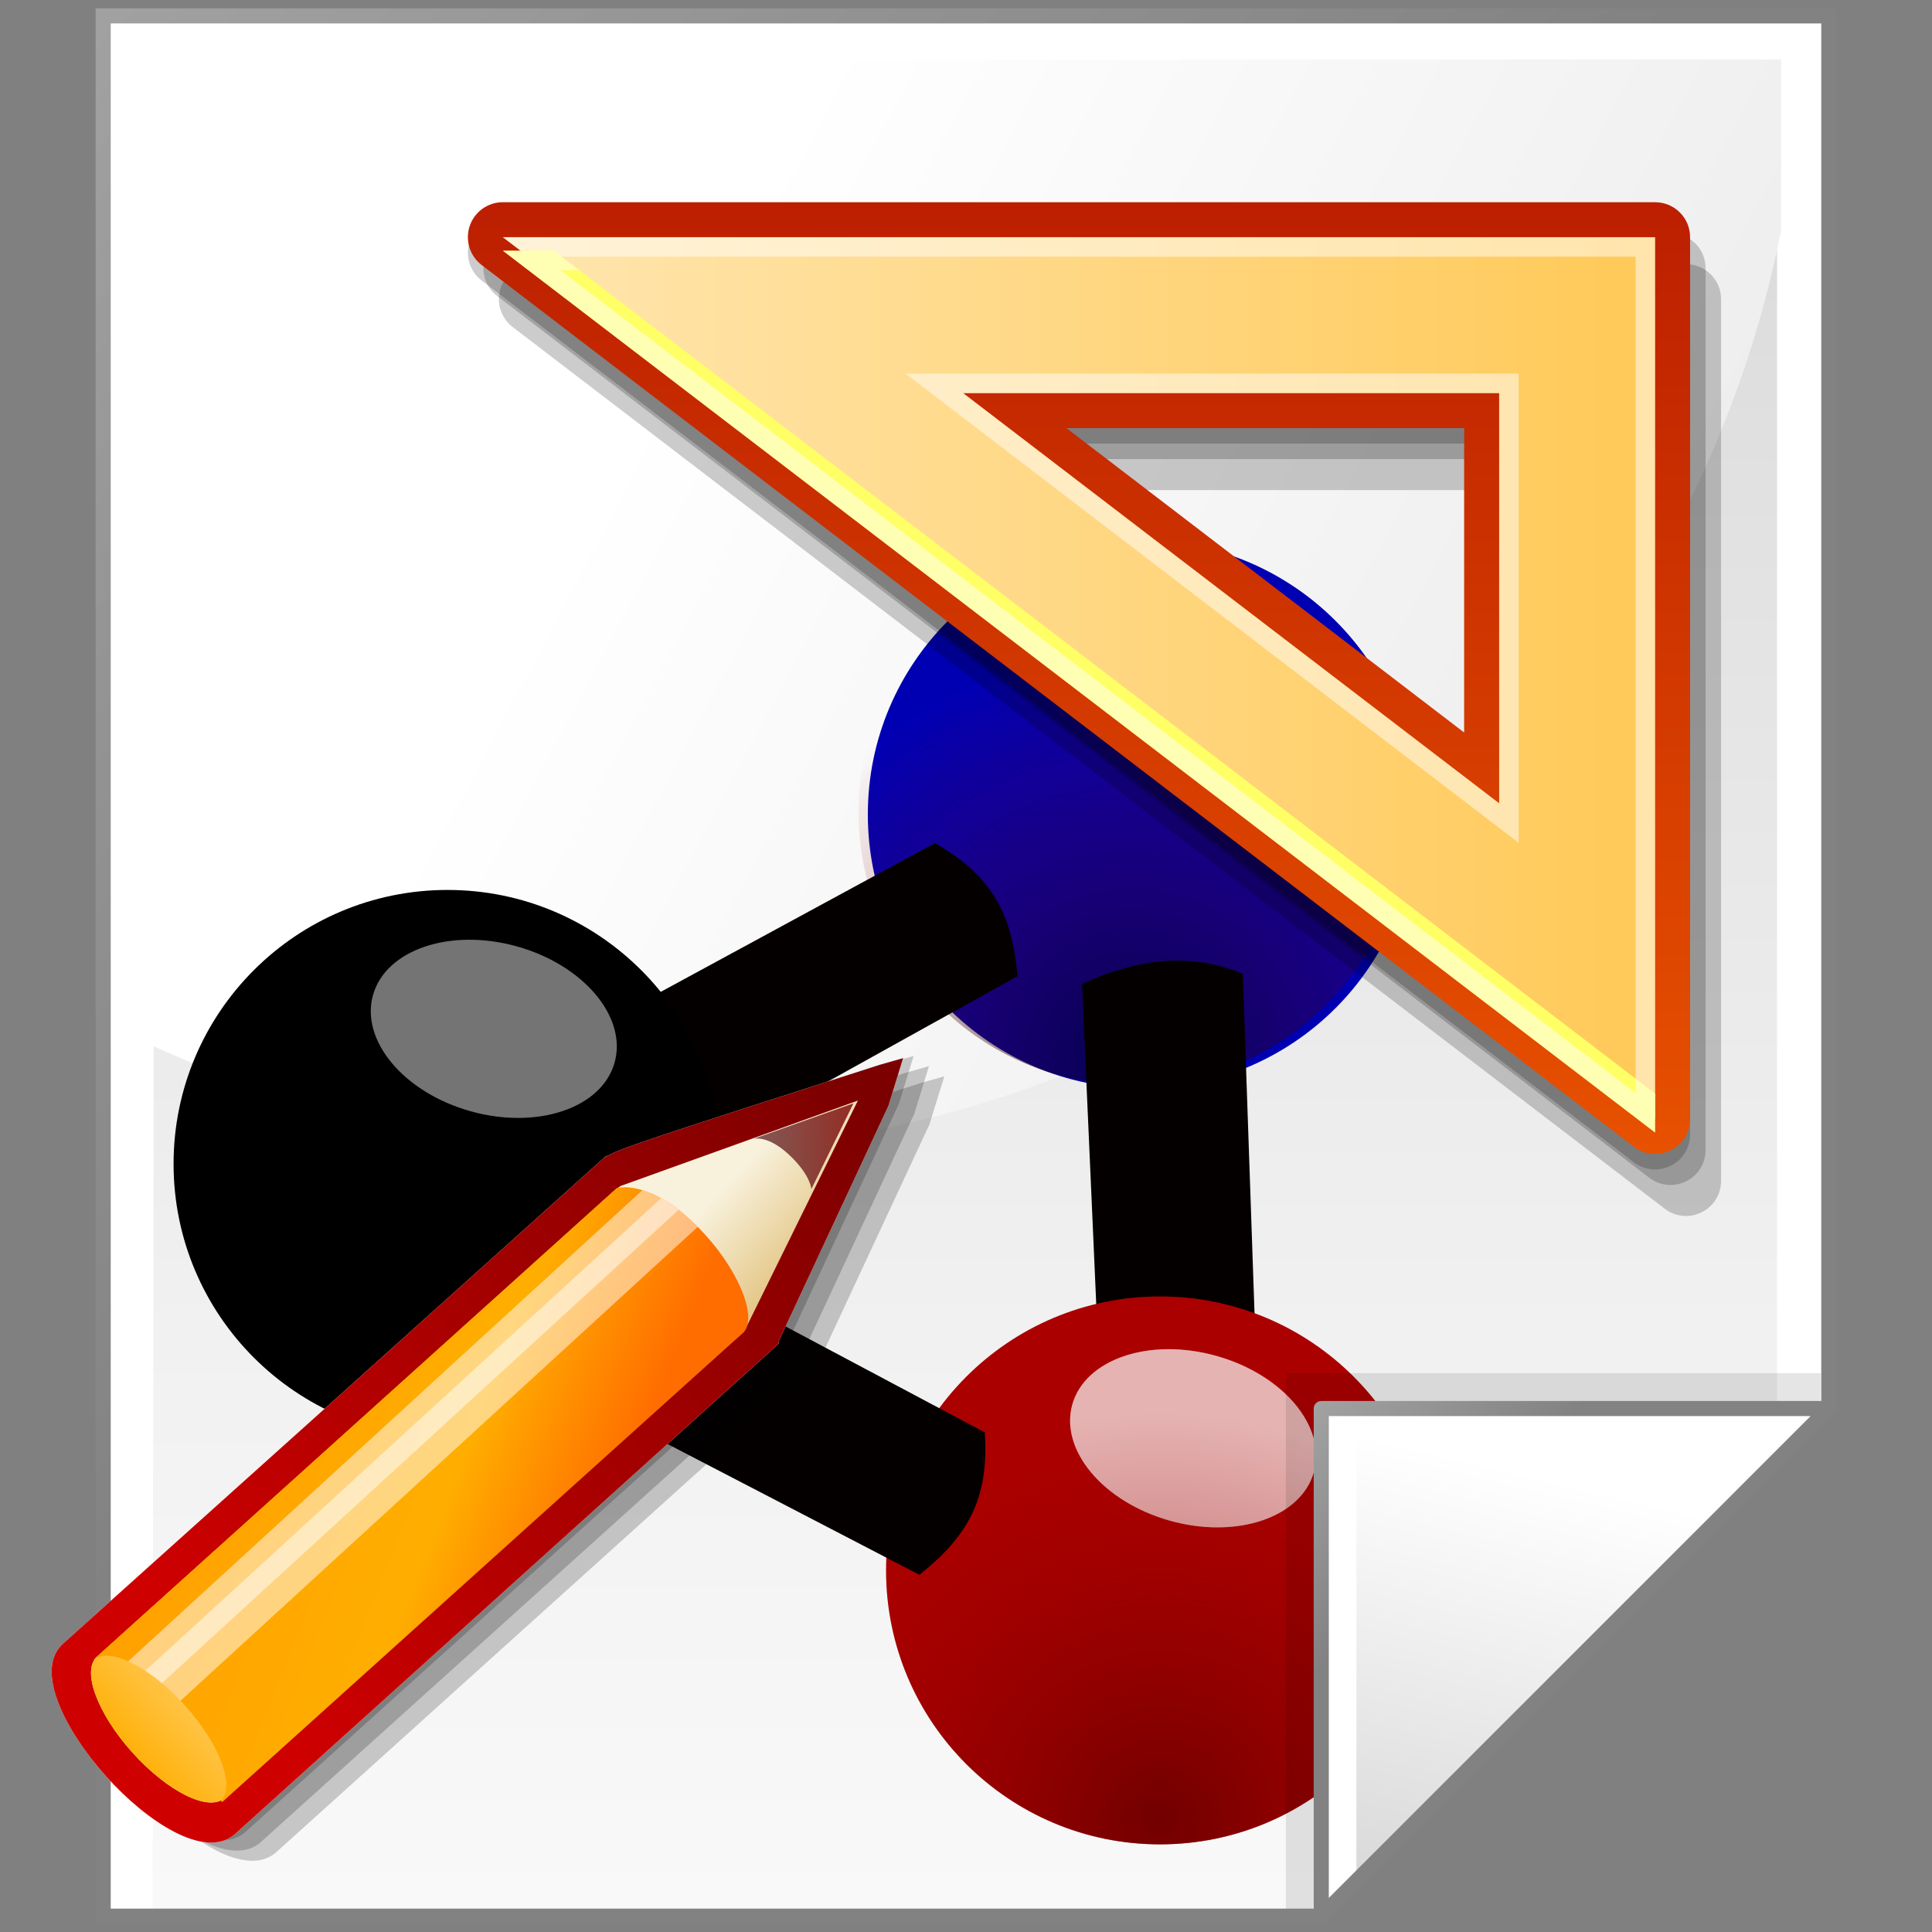 <?xml version="1.0" encoding="UTF-8" standalone="no"?>
<!-- Created with Inkscape (http://www.inkscape.org/) -->
<svg
   xmlns:a="http://ns.adobe.com/AdobeSVGViewerExtensions/3.0/"
   xmlns:svg="http://www.w3.org/2000/svg"
   xmlns="http://www.w3.org/2000/svg"
   xmlns:xlink="http://www.w3.org/1999/xlink"
   version="1.0"
   width="128"
   height="128"
   viewBox="0 0 128 128"
   id="svg2"
   xml:space="preserve"><rect x="0" y="0" width="128" height="128" fill="#808080" stroke="none"/><defs
   id="defs157">
			
			 
			<linearGradient
   x1="68.906"
   y1="80.841"
   x2="68.906"
   y2="113.993"
   id="XMLID_22_"
   gradientUnits="userSpaceOnUse">
				<stop
   style="stop-color:#ff0000;stop-opacity:1"
   offset="0"
   id="stop64" />
				<stop
   style="stop-color:#7c0000;stop-opacity:1"
   offset="1"
   id="stop66" />
				<a:midPointStop
   offset="0"
   style="stop-color:#FF0000" />
				<a:midPointStop
   offset="0.5"
   style="stop-color:#FF0000" />
				<a:midPointStop
   offset="1"
   style="stop-color:#7C0000" />
			</linearGradient>
			
			<linearGradient
   x1="60.134"
   y1="43.4"
   x2="60.134"
   y2="99.401"
   id="XMLID_23_"
   gradientUnits="userSpaceOnUse">
				<stop
   style="stop-color:#57adff;stop-opacity:1"
   offset="0"
   id="stop71" />
				<stop
   style="stop-color:#428aff;stop-opacity:1"
   offset="1"
   id="stop73" />
				<a:midPointStop
   offset="0"
   style="stop-color:#57ADFF" />
				<a:midPointStop
   offset="0.5"
   style="stop-color:#57ADFF" />
				<a:midPointStop
   offset="1"
   style="stop-color:#428AFF" />
			</linearGradient>
			
			
			
			
			<linearGradient
   x1="71.484"
   y1="-25.156"
   x2="71.484"
   y2="111.497"
   id="XMLID_24_"
   gradientUnits="userSpaceOnUse">
				<stop
   style="stop-color:#a20000;stop-opacity:1"
   offset="0"
   id="stop84" />
				<stop
   style="stop-color:#ff6d00;stop-opacity:1"
   offset="1"
   id="stop86" />
				<a:midPointStop
   offset="0"
   style="stop-color:#A20000" />
				<a:midPointStop
   offset="0.5"
   style="stop-color:#A20000" />
				<a:midPointStop
   offset="1"
   style="stop-color:#FF6D00" />
			</linearGradient>
			
			
				<linearGradient
   x1="-174.02"
   y1="79.045"
   x2="-97.685"
   y2="79.045"
   id="XMLID_25_"
   gradientUnits="userSpaceOnUse"
   gradientTransform="matrix(-1,0,0,-1,-64.369,123.971)">
				<stop
   style="stop-color:#ffc957;stop-opacity:1"
   offset="0"
   id="stop91" />
				<stop
   style="stop-color:#ffe6b0;stop-opacity:1"
   offset="1"
   id="stop93" />
				<a:midPointStop
   offset="0"
   style="stop-color:#FFC957" />
				<a:midPointStop
   offset="0.5"
   style="stop-color:#FFC957" />
				<a:midPointStop
   offset="1"
   style="stop-color:#FFE6B0" />
			</linearGradient>
			
			
			
			
			
		<radialGradient
   cx="297.5"
   cy="445.8"
   r="44.725"
   fx="297.5"
   fy="445.8"
   id="radialGradient579"
   xlink:href="#linearGradient576"
   gradientUnits="userSpaceOnUse" /><radialGradient
   cx="297.5"
   cy="445.8"
   r="44.725"
   fx="297.5"
   fy="445.8"
   id="radialGradient574"
   xlink:href="#linearGradient570"
   gradientUnits="userSpaceOnUse" /><linearGradient
   x1="0.438"
   y1="0.969"
   x2="0.423"
   y2="0.328"
   id="linearGradient573"
   xlink:href="#linearGradient570" /><linearGradient
   id="linearGradient570"><stop
     style="stop-color:#4c0000;stop-opacity:0.604"
     offset="0"
     id="stop571" /><stop
     style="stop-color:#970000;stop-opacity:0"
     offset="1"
     id="stop572" /></linearGradient><linearGradient
   id="linearGradient576"><stop
     style="stop-color:#02000d;stop-opacity:0.604"
     offset="0"
     id="stop577" /><stop
     style="stop-color:#970000;stop-opacity:0"
     offset="1"
     id="stop578" /></linearGradient>
				
				
					<linearGradient
   x1="-178.58"
   y1="304.935"
   x2="-178.58"
   y2="560.435"
   id="XMLID_16_"
   gradientUnits="userSpaceOnUse"
   gradientTransform="matrix(1,0,0,-1,242.5,459.5)">
					<stop
   style="stop-color:#ffffff;stop-opacity:1"
   offset="0"
   id="stop12" />
					<stop
   style="stop-color:#f1f1f1;stop-opacity:1"
   offset="0.258"
   id="stop14" />
					<stop
   style="stop-color:#cecece;stop-opacity:1"
   offset="0.74"
   id="stop16" />
					<stop
   style="stop-color:#c4c4c4;stop-opacity:1"
   offset="0.859"
   id="stop18" />
					<a:midPointStop
   style="stop-color:#FFFFFF"
   offset="0" />
					<a:midPointStop
   style="stop-color:#FFFFFF"
   offset="0.5" />
					<a:midPointStop
   style="stop-color:#F1F1F1"
   offset="0.258" />
					<a:midPointStop
   style="stop-color:#F1F1F1"
   offset="0.5" />
					<a:midPointStop
   style="stop-color:#CECECE"
   offset="0.74" />
					<a:midPointStop
   style="stop-color:#CECECE"
   offset="0.5" />
					<a:midPointStop
   style="stop-color:#C4C4C4"
   offset="0.86" />
				</linearGradient>
				
				
					<radialGradient
   cx="-134.033"
   cy="341.251"
   r="34.736"
   fx="-134.033"
   fy="341.251"
   id="XMLID_17_"
   gradientUnits="userSpaceOnUse"
   gradientTransform="matrix(1,0,0,-1,242.5,459.5)">
					<stop
   style="stop-color:#000000;stop-opacity:1"
   offset="0"
   id="stop23" />
					<stop
   style="stop-color:#000000;stop-opacity:1"
   offset="1"
   id="stop25" />
					<a:midPointStop
   style="stop-color:#000000"
   offset="0" />
					<a:midPointStop
   style="stop-color:#000000"
   offset="0.5" />
					<a:midPointStop
   style="stop-color:#000000"
   offset="1" />
				</radialGradient>
				
				
					<linearGradient
   x1="-268.832"
   y1="485.834"
   x2="-186.333"
   y2="403.335"
   id="XMLID_18_"
   gradientUnits="userSpaceOnUse"
   gradientTransform="matrix(1,0,0,-1,242.5,459.5)">
					<stop
   style="stop-color:#b3b3b3;stop-opacity:1"
   offset="0"
   id="stop30" />
					<stop
   style="stop-color:#828282;stop-opacity:1"
   offset="1"
   id="stop32" />
					<a:midPointStop
   style="stop-color:#B3B3B3"
   offset="0" />
					<a:midPointStop
   style="stop-color:#B3B3B3"
   offset="0.5" />
					<a:midPointStop
   style="stop-color:#828282"
   offset="1" />
				</linearGradient>
				
				
				
					<linearGradient
   x1="-138.482"
   y1="361.319"
   x2="-147.411"
   y2="323.706"
   id="XMLID_19_"
   gradientUnits="userSpaceOnUse"
   gradientTransform="matrix(1,0,0,-1,242.5,459.5)">
					<stop
   style="stop-color:#ffffff;stop-opacity:1"
   offset="0"
   id="stop39" />
					<stop
   style="stop-color:#cccccc;stop-opacity:1"
   offset="1"
   id="stop41" />
					<a:midPointStop
   style="stop-color:#FFFFFF"
   offset="0" />
					<a:midPointStop
   style="stop-color:#FFFFFF"
   offset="0.5" />
					<a:midPointStop
   style="stop-color:#CCCCCC"
   offset="1" />
				</linearGradient>
				
				
					<linearGradient
   x1="-160.191"
   y1="371.408"
   x2="-146.395"
   y2="357.612"
   id="XMLID_20_"
   gradientUnits="userSpaceOnUse"
   gradientTransform="matrix(1,0,0,-1,242.5,459.5)">
					<stop
   style="stop-color:#b3b3b3;stop-opacity:1"
   offset="0"
   id="stop46" />
					<stop
   style="stop-color:#828282;stop-opacity:1"
   offset="1"
   id="stop48" />
					<a:midPointStop
   style="stop-color:#B3B3B3"
   offset="0" />
					<a:midPointStop
   style="stop-color:#B3B3B3"
   offset="0.5" />
					<a:midPointStop
   style="stop-color:#828282"
   offset="1" />
				</linearGradient>
				
				
					<linearGradient
   x1="-199.477"
   y1="434.079"
   x2="-38.492"
   y2="348.435"
   id="XMLID_21_"
   gradientUnits="userSpaceOnUse"
   gradientTransform="matrix(1,0,0,-1,242.5,459.5)">
					<stop
   style="stop-color:#ffffff;stop-opacity:1"
   offset="0"
   id="stop53" />
					<stop
   style="stop-color:#e7e7e7;stop-opacity:1"
   offset="0.503"
   id="stop55" />
					<stop
   style="stop-color:#d4d4d4;stop-opacity:1"
   offset="1"
   id="stop57" />
					<a:midPointStop
   style="stop-color:#FFFFFF"
   offset="0" />
					<a:midPointStop
   style="stop-color:#FFFFFF"
   offset="0.5" />
					<a:midPointStop
   style="stop-color:#E7E7E7"
   offset="0.503" />
					<a:midPointStop
   style="stop-color:#E7E7E7"
   offset="0.5" />
					<a:midPointStop
   style="stop-color:#D4D4D4"
   offset="1" />
				</linearGradient>
				
			<linearGradient
   x1="-178.58"
   y1="304.935"
   x2="-178.58"
   y2="560.435"
   id="linearGradient2677"
   xlink:href="#XMLID_16_"
   gradientUnits="userSpaceOnUse"
   gradientTransform="matrix(1,0,0,-1,242.5,459.5)" /><linearGradient
   x1="-199.477"
   y1="434.079"
   x2="-38.492"
   y2="348.435"
   id="linearGradient2679"
   xlink:href="#XMLID_21_"
   gradientUnits="userSpaceOnUse"
   gradientTransform="matrix(1,0,0,-1,242.5,459.5)" /><radialGradient
   cx="297.5"
   cy="445.8"
   r="44.725"
   fx="297.5"
   fy="445.8"
   id="radialGradient2681"
   xlink:href="#linearGradient576"
   gradientUnits="userSpaceOnUse" /><radialGradient
   cx="297.5"
   cy="445.8"
   r="44.725"
   fx="297.5"
   fy="445.8"
   id="radialGradient2683"
   xlink:href="#linearGradient570"
   gradientUnits="userSpaceOnUse" /><radialGradient
   cx="-134.033"
   cy="341.251"
   r="34.736"
   fx="-134.033"
   fy="341.251"
   id="radialGradient2685"
   xlink:href="#XMLID_17_"
   gradientUnits="userSpaceOnUse"
   gradientTransform="matrix(1,0,0,-1,242.5,459.5)" /><linearGradient
   x1="-268.832"
   y1="485.834"
   x2="-186.333"
   y2="403.335"
   id="linearGradient2687"
   xlink:href="#XMLID_18_"
   gradientUnits="userSpaceOnUse"
   gradientTransform="matrix(1,0,0,-1,242.5,459.5)" /><linearGradient
   x1="-138.482"
   y1="361.319"
   x2="-147.411"
   y2="323.706"
   id="linearGradient2689"
   xlink:href="#XMLID_19_"
   gradientUnits="userSpaceOnUse"
   gradientTransform="matrix(1,0,0,-1,242.5,459.5)" /><linearGradient
   x1="-160.191"
   y1="371.408"
   x2="-146.395"
   y2="357.612"
   id="linearGradient2691"
   xlink:href="#XMLID_20_"
   gradientUnits="userSpaceOnUse"
   gradientTransform="matrix(1,0,0,-1,242.5,459.5)" /><linearGradient
   x1="71.484"
   y1="-25.156"
   x2="71.484"
   y2="111.497"
   id="linearGradient2693"
   xlink:href="#XMLID_24_"
   gradientUnits="userSpaceOnUse" /><linearGradient
   x1="-174.02"
   y1="79.045"
   x2="-97.685"
   y2="79.045"
   id="linearGradient2695"
   xlink:href="#XMLID_25_"
   gradientUnits="userSpaceOnUse"
   gradientTransform="matrix(-1,0,0,-1,-64.369,123.971)" /><linearGradient
   x1="-174.02"
   y1="79.045"
   x2="-97.685"
   y2="79.045"
   id="linearGradient2730"
   xlink:href="#XMLID_25_"
   gradientUnits="userSpaceOnUse"
   gradientTransform="matrix(-1,0,0,-1,-64.369,123.971)" /><linearGradient
   x1="71.484"
   y1="-25.156"
   x2="71.484"
   y2="111.497"
   id="linearGradient2733"
   xlink:href="#XMLID_24_"
   gradientUnits="userSpaceOnUse" /><linearGradient
   x1="-160.191"
   y1="371.408"
   x2="-146.395"
   y2="357.612"
   id="linearGradient2740"
   xlink:href="#XMLID_20_"
   gradientUnits="userSpaceOnUse"
   gradientTransform="matrix(1,0,0,-1,242.5,459.5)" /><linearGradient
   x1="-268.832"
   y1="485.834"
   x2="-186.333"
   y2="403.335"
   id="linearGradient2745"
   xlink:href="#XMLID_18_"
   gradientUnits="userSpaceOnUse"
   gradientTransform="matrix(1,0,0,-1,242.5,459.5)" /><linearGradient
   x1="-199.477"
   y1="434.079"
   x2="-38.492"
   y2="348.435"
   id="linearGradient2765"
   xlink:href="#XMLID_21_"
   gradientUnits="userSpaceOnUse"
   gradientTransform="matrix(1,0,0,-1,242.5,459.5)" /></defs>
	
		
	<polygon
   points="121.164,1.052 6.836,1.052 6.836,126.948 87.537,126.948 121.164,93.32 121.164,1.052 "
   style="fill:#ffffff"
   id="polygon9" /><polygon
   points="117.734,4.019 10.266,4.019 10.106,126.673 86.563,126.673 117.734,95.421 117.734,4.019 "
   style="fill:url(#linearGradient2677)"
   id="polygon20" /><path
   d="M 118.006,15.223 L 118.006,3.94 L 10.199,3.94 L 10.103,69.28 C 20.078,73.827 31.254,76.376 43.057,76.376 C 80.402,76.376 111.455,48.876 118.006,15.223 z "
   style="fill:url(#linearGradient2765)"
   id="path59" /><g
   transform="matrix(0.605,0,0,0.605,-150.338,-176.149)"
   style="font-size:12px"
   id="g597"><g
     transform="translate(3.527,-2.015)"
     id="g583"><ellipse
       cx="297.5"
       cy="418.612"
       rx="30"
       ry="30"
       transform="translate(72.5,-36.25)"
       style="fill:#0000b3;fill-rule:evenodd;stroke-width:1"
       id="path564" /><ellipse
       cx="297.5"
       cy="418.612"
       rx="30"
       ry="30"
       transform="matrix(0.441,0.123,-8.410152e-2,0.301,280.132,205.301)"
       style="fill:#ffffff;fill-opacity:0.457;fill-rule:evenodd;stroke-width:1"
       id="path565" /><ellipse
       cx="297.5"
       cy="418.612"
       rx="30"
       ry="30"
       transform="translate(71.473,-36.599)"
       style="fill:url(#radialGradient2681);fill-rule:evenodd;stroke-width:1"
       id="path575" /></g><path
     d="M 350.866,383.484 L 306.141,407.753 C 306.675,414.723 310.512,419.329 314.994,423.011 L 359.921,398.059 C 359.32,391.317 357.225,387.103 350.866,383.484 z "
     style="fill:#040000;fill-rule:evenodd;stroke-width:1"
     id="path582" /><g
     id="g587"><ellipse
       cx="297.5"
       cy="418.612"
       rx="30"
       ry="30"
       style="fill-rule:evenodd;stroke-width:1"
       id="path562" /><ellipse
       cx="297.5"
       cy="418.612"
       rx="30"
       ry="30"
       transform="matrix(0.441,0.123,-8.410151e-2,0.301,206.576,241.227)"
       style="fill:#ffffff;fill-opacity:0.457;fill-rule:evenodd;stroke-width:1"
       id="path568" /></g><path
     d="M 386.346,448.634 L 384.589,397.779 C 378.113,395.147 372.279,396.525 366.984,398.892 L 369.262,450.233 C 375.565,452.704 380.27,452.709 386.346,448.634 z "
     style="fill:#040000;fill-rule:evenodd;stroke-width:1"
     id="path596" /><g
     transform="translate(3.023,2.015)"
     id="g590"><ellipse
       cx="297.5"
       cy="418.612"
       rx="30"
       ry="30"
       transform="translate(75,42.5)"
       style="fill:#ab0000;fill-rule:evenodd;stroke-width:1"
       id="path563" /><ellipse
       cx="297.5"
       cy="418.612"
       rx="30"
       ry="30"
       transform="matrix(0.441,0.123,-8.410151e-2,0.301,280.132,284.051)"
       style="fill:#ffffff;fill-opacity:0.457;fill-rule:evenodd;stroke-width:1"
       id="path566" /><ellipse
       cx="297.5"
       cy="418.612"
       rx="30"
       ry="30"
       transform="matrix(0.441,0.123,-8.410151e-2,0.301,280.132,284.051)"
       style="fill:#ffffff;fill-opacity:0.457;fill-rule:evenodd;stroke-width:1"
       id="path567" /><ellipse
       cx="297.5"
       cy="418.612"
       rx="30"
       ry="30"
       transform="translate(75,42.5)"
       style="fill:url(#radialGradient2683);fill-rule:evenodd;stroke-width:1"
       id="path569" /></g><path
     d="M 356.333,448.015 L 311.406,424.124 C 305.889,428.418 304.167,434.159 303.571,439.929 L 349.181,463.612 C 354.47,459.387 356.826,455.315 356.333,448.015 z "
     style="fill:#040000;fill-rule:evenodd;stroke-width:1"
     id="path595" /></g><polygon
   points="85.191,90.977 85.191,126.73 86.984,126.73 120.623,93.091 120.623,90.977 85.191,90.977 "
   style="opacity:0.1;fill:url(#radialGradient2685);enable-background:new"
   id="polygon27" /><path
   d="M 121.164,0.552 L 6.336,0.552 L 6.336,127.448 L 87.744,127.448 L 121.664,93.527 L 121.664,0.552 L 121.164,0.552 z M 120.664,1.552 C 120.664,2.539 120.664,92.704 120.664,93.115 C 120.375,93.403 87.619,126.16 87.33,126.449 C 86.92,126.449 8.32,126.449 7.336,126.449 C 7.336,125.461 7.336,2.54 7.336,1.553 C 8.322,1.552 119.678,1.552 120.664,1.552 z "
   style="fill:url(#linearGradient2745)"
   id="path34" /><polygon
   points="87.537,126.948 121.164,93.32 87.537,93.32 87.537,126.948 "
   style="fill:#ffffff"
   id="polygon36" /><polygon
   points="89.865,125.057 119.459,95.464 89.865,95.464 89.865,125.057 "
   style="fill:url(#linearGradient2689)"
   id="polygon43" /><path
   d="M 87.537,92.82 C 87.26,92.82 87.037,93.044 87.037,93.32 L 87.037,126.948 C 87.037,127.15 87.158,127.333 87.346,127.411 C 87.533,127.486 87.748,127.443 87.891,127.302 L 121.518,93.675 C 121.662,93.53 121.705,93.317 121.627,93.13 C 121.549,92.942 121.367,92.82 121.164,92.82 L 87.537,92.82 L 87.537,92.82 z M 119.957,93.82 C 118.377,95.398 89.615,124.161 88.037,125.741 C 88.037,123.532 88.037,94.755 88.037,93.82 C 88.971,93.82 117.748,93.82 119.957,93.82 z "
   style="fill:url(#linearGradient2740)"
   id="path50" /><rect
   width="128"
   height="128"
   x="0"
   y="0"
   style="fill:none"
   id="rect61" /><path
   d="M 35.369,17.504 C 34.377,17.503 33.495,18.132 33.174,19.074 C 32.856,20.021 33.172,21.059 33.96,21.661 L 110.298,80.083 C 111.001,80.622 111.934,80.713 112.732,80.319 C 113.527,79.93 114.024,79.134 114.024,78.242 L 114.024,19.821 C 114.024,19.201 113.783,18.618 113.345,18.18 C 112.906,17.743 112.324,17.503 111.704,17.504 L 111.704,17.504 L 35.369,17.504 z M 99.061,32.468 C 99.061,34.053 99.059,49.569 99.059,52.639 C 99.059,52.639 76.744,35.56 72.703,32.468 C 77.433,32.468 97.34,32.468 99.061,32.468 z "
   style="opacity:0.2"
   id="path77" /><path
   d="M 34.342,15.451 C 33.35,15.449 32.468,16.079 32.147,17.021 C 31.829,17.969 32.145,19.006 32.933,19.608 L 109.271,78.03 C 109.974,78.569 110.909,78.66 111.707,78.266 C 112.502,77.877 112.999,77.081 112.999,76.189 L 112.999,17.768 C 112.999,17.147 112.758,16.565 112.318,16.127 C 111.88,15.69 111.297,15.45 110.678,15.451 L 110.679,15.451 L 34.342,15.451 L 34.342,15.451 z M 98.033,30.415 C 98.033,32.001 98.033,47.516 98.033,50.586 C 98.033,50.586 75.716,33.507 71.677,30.415 C 76.405,30.415 96.314,30.415 98.033,30.415 z "
   style="opacity:0.2"
   id="path79" /><path
   d="M 33.316,14.424 C 32.324,14.422 31.442,15.053 31.121,15.994 C 30.803,16.942 31.119,17.979 31.907,18.581 L 108.244,77.002 C 108.949,77.541 109.882,77.632 110.68,77.238 C 111.475,76.849 111.972,76.053 111.972,75.163 L 111.972,16.741 C 111.972,16.121 111.731,15.538 111.293,15.101 C 110.854,14.664 110.271,14.423 109.652,14.424 L 109.652,14.424 L 33.316,14.424 z M 97.008,29.388 C 97.008,30.974 97.006,46.489 97.006,49.559 C 97.006,49.559 74.691,32.48 70.65,29.388 C 75.378,29.388 95.287,29.388 97.008,29.388 z "
   style="opacity:0.2"
   id="path81" /><path
   d="M 33.316,13.397 C 32.324,13.395 31.442,14.025 31.121,14.967 C 30.803,15.915 31.119,16.952 31.907,17.554 L 108.244,75.975 C 108.949,76.516 109.882,76.605 110.68,76.213 C 111.475,75.822 111.972,75.028 111.972,74.136 L 111.972,15.714 C 111.972,15.094 111.731,14.511 111.293,14.074 C 110.854,13.637 110.271,13.397 109.652,13.398 L 109.652,13.398 L 33.316,13.398 L 33.316,13.397 z M 97.008,28.361 C 97.008,29.947 97.006,45.463 97.006,48.532 C 97.006,48.532 74.691,31.453 70.65,28.361 C 75.378,28.361 95.287,28.361 97.008,28.361 z "
   style="fill:url(#linearGradient2733)"
   id="path88" /><path
   d="M 109.651,74.137 L 109.651,15.714 L 33.316,15.714 L 109.651,74.137 M 99.324,53.224 C 87.231,43.972 79.191,37.818 63.806,26.044 C 80.848,26.044 91.011,26.042 99.324,26.044 C 99.326,33.955 99.324,40.731 99.324,53.224 z "
   style="fill:url(#linearGradient2730)"
   id="path95" /><g
   style="opacity:0.5"
   id="g97">
				<path
   d="M 109.651,74.137 L 109.651,15.714 L 33.316,15.714 L 109.651,74.137 M 108.362,71.523 C 104.591,68.639 42.553,21.157 37.128,17.003 C 43.885,17.004 105.992,17.004 108.362,17.004 C 108.362,19.362 108.362,66.86 108.362,71.523 M 100.614,55.839 L 100.614,26.042 L 100.614,24.751 L 59.994,24.751 L 100.614,55.839 M 99.324,53.224 C 87.231,43.972 79.191,37.818 63.806,26.044 C 80.848,26.044 91.011,26.042 99.324,26.044 C 99.326,33.955 99.324,40.731 99.324,53.224 z "
   style="fill:#ffffff"
   id="path99" />
			</g><polygon
   points="33.316,16.61 109.651,75.032 109.651,72.449 36.689,16.61 33.316,16.61 "
   style="fill:#ffff66"
   id="polygon101" /><path
   d="M 109.651,75.032 L 109.651,72.449 L 108.362,71.462 C 108.362,71.861 108.362,72.201 108.362,72.42 C 104.591,69.535 42.553,22.053 37.128,17.899 C 37.433,17.899 37.855,17.9 38.378,17.9 L 36.689,16.61 L 33.316,16.61 L 109.651,75.032 z "
   style="opacity:0.5;fill:#ffffff"
   id="path103" /><g
   transform="translate(1.451,28.664)"
   id="g105">
				<path
   d="M 59.545,43.092 C 44.665,47.876 41.97,48.742 41.396,49.213 C 41.427,49.164 41.469,49.093 41.469,49.093 L 5.447,81.448 C 3.531,83.176 5.594,87.217 8.32,90.244 C 11.015,93.244 14.817,95.73 16.791,94.103 L 52.848,61.587 L 52.888,61.367 L 60.137,45.811 L 61.112,42.645 L 59.545,43.092 z "
   style="opacity:0.2"
   id="path107" />
				<path
   d="M 58.528,42.419 C 43.648,47.202 40.953,48.067 40.378,48.54 C 40.409,48.491 40.453,48.42 40.453,48.42 L 4.431,80.772 C 2.515,82.501 4.577,86.543 7.304,89.57 C 9.999,92.57 13.8,95.056 15.774,93.429 L 51.831,60.913 L 51.871,60.693 L 59.119,45.137 L 60.095,41.971 L 58.528,42.419 z "
   style="opacity:0.2"
   id="path109" />
				<path
   d="M 57.511,41.745 C 42.631,46.529 39.936,47.394 39.361,47.867 C 39.391,47.817 39.435,47.747 39.435,47.747 L 3.413,80.101 C 1.497,81.829 3.56,85.872 6.287,88.897 C 8.982,91.897 12.783,94.383 14.758,92.756 L 50.815,60.241 L 50.854,60.021 L 58.103,44.464 L 59.078,41.298 L 57.511,41.745 z "
   style="opacity:0.2"
   id="path111" />
				<path
   d="M 56.815,41.887 C 41.935,46.67 39.241,47.535 38.666,48.008 C 38.696,47.959 38.74,47.888 38.74,47.888 L 2.718,80.24 C 0.802,81.969 2.865,86.012 5.592,89.038 C 8.286,92.038 12.089,94.524 14.063,92.897 L 50.12,60.382 L 50.159,60.162 L 57.408,44.606 L 58.382,41.44 L 56.815,41.887 z "
   style="fill:#ffffff"
   id="path113" />
				
					<linearGradient
   x1="7.477"
   y1="77.034"
   x2="57.502"
   y2="48.284"
   id="XMLID_26_"
   gradientUnits="userSpaceOnUse"
   gradientTransform="matrix(0.98,-0.199,0.199,0.98,-9.78,8.293)">
					<stop
   style="stop-color:#cf0000;stop-opacity:1"
   offset="0"
   id="stop116" />
					<stop
   style="stop-color:#7c0000;stop-opacity:1"
   offset="1"
   id="stop118" />
					<a:midPointStop
   offset="0"
   style="stop-color:#CF0000" />
					<a:midPointStop
   offset="0.5"
   style="stop-color:#CF0000" />
					<a:midPointStop
   offset="1"
   style="stop-color:#7C0000" />
				</linearGradient>
				<path
   d="M 56.815,41.887 C 41.935,46.67 39.241,47.535 38.666,48.008 C 38.696,47.959 38.74,47.888 38.74,47.888 L 2.718,80.24 C 0.802,81.969 2.865,86.012 5.592,89.038 C 8.286,92.038 12.089,94.524 14.063,92.897 L 50.12,60.382 L 50.159,60.162 L 57.408,44.606 L 58.382,41.44 L 56.815,41.887 z "
   style="fill:url(#XMLID_26_)"
   id="path120" />
				
					<linearGradient
   x1="313.067"
   y1="-177.2"
   x2="321.69"
   y2="-168.577"
   id="XMLID_27_"
   gradientUnits="userSpaceOnUse"
   gradientTransform="matrix(4.35e-2,0.999,0.999,-4.35e-2,195.078,-254.271)">
					<stop
   style="stop-color:#f8f1dc;stop-opacity:1"
   offset="0"
   id="stop123" />
					<stop
   style="stop-color:#d6a84a;stop-opacity:1"
   offset="1"
   id="stop125" />
					<a:midPointStop
   offset="0"
   style="stop-color:#F8F1DC" />
					<a:midPointStop
   offset="0.5"
   style="stop-color:#F8F1DC" />
					<a:midPointStop
   offset="1"
   style="stop-color:#D6A84A" />
				</linearGradient>
				<path
   d="M 39.683,49.903 L 55.387,44.251 L 48.013,59.231 L 47.951,59.163 C 47.918,59.266 47.876,59.366 47.821,59.452 L 47.87,59.502 L 13.449,90.519 L 13.407,90.468 C 12.381,91.394 9.662,90.043 7.331,87.458 C 5.003,84.871 3.946,82.029 4.97,81.105 L 39.389,50.094 L 39.683,49.903 z "
   style="fill:url(#XMLID_27_)"
   id="path127" />
				
					<linearGradient
   x1="329.357"
   y1="-197.626"
   x2="333.941"
   y2="-203.088"
   id="XMLID_28_"
   gradientUnits="userSpaceOnUse"
   gradientTransform="matrix(4.35e-2,0.999,0.999,-4.35e-2,195.078,-254.271)">
					<stop
   style="stop-color:#ffc957;stop-opacity:1"
   offset="0"
   id="stop130" />
					<stop
   style="stop-color:#ffae00;stop-opacity:1"
   offset="1"
   id="stop132" />
					<a:midPointStop
   offset="0"
   style="stop-color:#FFC957" />
					<a:midPointStop
   offset="0.5"
   style="stop-color:#FFC957" />
					<a:midPointStop
   offset="1"
   style="stop-color:#FFAE00" />
				</linearGradient>
				<path
   d="M 7.331,87.458 C 5.003,84.871 3.946,82.029 4.97,81.105 L 12.725,74.119 L 23.636,73.644 L 23.959,81.047 L 13.451,90.518 L 13.409,90.467 C 12.381,91.394 9.662,90.043 7.331,87.458 z "
   style="fill:url(#XMLID_28_)"
   id="path134" />
				
					<linearGradient
   x1="302.575"
   y1="-214.169"
   x2="321.84"
   y2="-171.399"
   id="XMLID_29_"
   gradientUnits="userSpaceOnUse"
   gradientTransform="matrix(4.35e-2,0.999,0.999,-4.35e-2,195.078,-254.271)">
					<stop
   style="stop-color:#ff9200;stop-opacity:1"
   offset="0"
   id="stop137" />
					<stop
   style="stop-color:#ffae00;stop-opacity:1"
   offset="0.775"
   id="stop139" />
					<stop
   style="stop-color:#ff6d00;stop-opacity:1"
   offset="1"
   id="stop141" />
					<a:midPointStop
   offset="0"
   style="stop-color:#FF9200" />
					<a:midPointStop
   offset="0.5"
   style="stop-color:#FF9200" />
					<a:midPointStop
   offset="0.775"
   style="stop-color:#FFAE00" />
					<a:midPointStop
   offset="0.5"
   style="stop-color:#FFAE00" />
					<a:midPointStop
   offset="1"
   style="stop-color:#FF6D00" />
				</linearGradient>
				<path
   d="M 13.177,90.633 C 13.907,89.919 13.497,88.163 12.274,86.249 C 11.869,85.613 11.371,84.959 10.796,84.322 C 10.251,83.715 9.684,83.185 9.123,82.727 C 7.315,81.253 5.563,80.63 4.763,81.295 L 4.753,81.284 L 39.4,50.059 C 40.332,49.796 42.077,50.301 43.666,51.604 C 44.208,52.051 44.76,52.568 45.286,53.157 C 45.877,53.81 46.388,54.482 46.8,55.136 C 48.037,57.089 48.529,58.967 47.748,59.673 C 47.567,59.835 46.786,60.537 46.757,60.556 L 13.266,90.73 L 13.177,90.633 z "
   style="fill:url(#XMLID_29_)"
   id="path143" />
				
					<linearGradient
   x1="56.38"
   y1="50.837"
   x2="49.402"
   y2="50.837"
   id="XMLID_30_"
   gradientUnits="userSpaceOnUse"
   gradientTransform="matrix(0.98,-0.199,0.199,0.98,-9.78,8.293)">
					<stop
   style="stop-color:#7c0000;stop-opacity:1"
   offset="0"
   id="stop146" />
					<stop
   style="stop-color:#663333;stop-opacity:1"
   offset="1"
   id="stop148" />
					<a:midPointStop
   offset="0"
   style="stop-color:#7C0000" />
					<a:midPointStop
   offset="0.5"
   style="stop-color:#7C0000" />
					<a:midPointStop
   offset="1"
   style="stop-color:#663333" />
				</linearGradient>
				<path
   d="M 48.455,46.795 L 55.096,44.432 L 52.305,50.113 C 52.305,50.113 52.256,49.275 51.055,48.063 C 49.472,46.458 48.455,46.795 48.455,46.795 z "
   style="opacity:0.8;fill:url(#XMLID_30_)"
   id="path150" />
				<path
   d="M 43.51,51.488 L 9.272,82.854 C 9.223,82.814 9.172,82.766 9.123,82.728 C 8.401,82.14 7.685,81.69 7.04,81.4 L 41.105,50.192 C 41.857,50.419 42.698,50.851 43.51,51.488 z "
   style="opacity:0.5;fill:#ffffff"
   id="path152" />
				<path
   d="M 9.123,82.728 C 8.804,82.467 8.485,82.238 8.175,82.03 L 42.351,50.72 C 42.789,50.957 43.235,51.248 43.666,51.604 C 44.035,51.91 44.409,52.25 44.777,52.619 L 10.509,84.014 C 10.052,83.534 9.586,83.104 9.123,82.728 z "
   style="opacity:0.5;fill:#ffffff"
   id="path154" />
			</g></svg>
